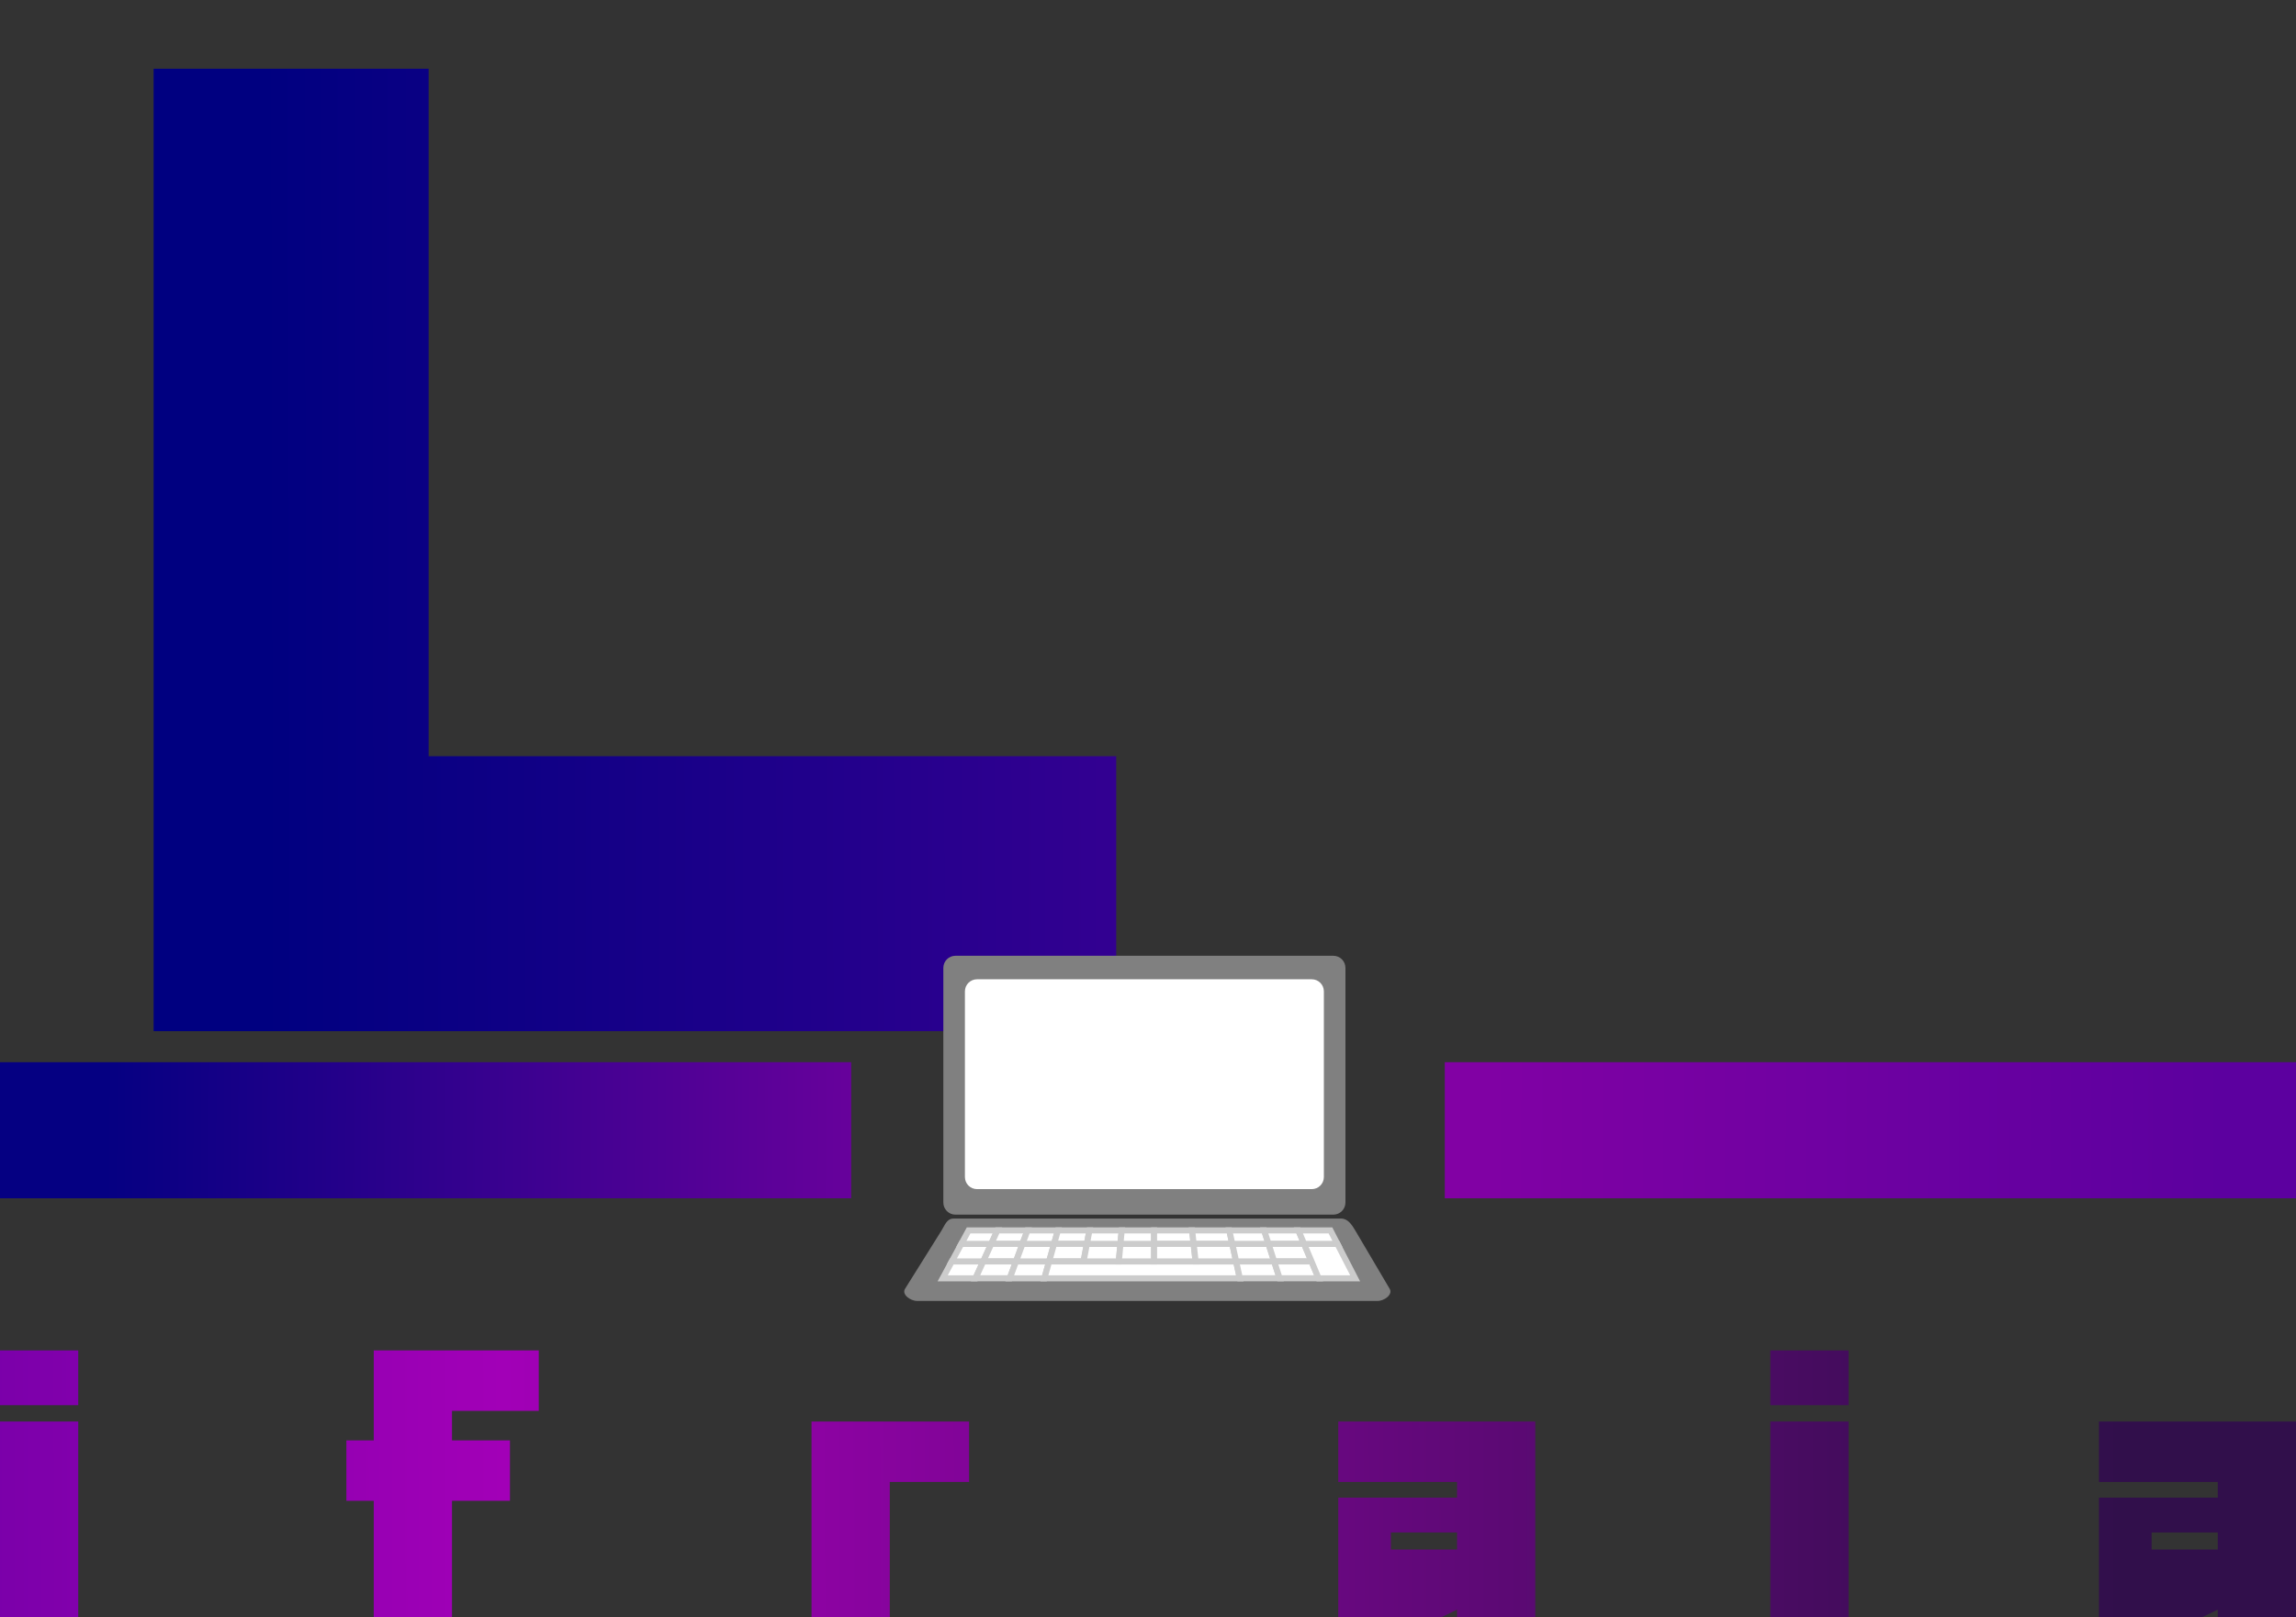 <?xml version="1.0" encoding="UTF-8" standalone="no"?>
<!-- Created with Inkscape (http://www.inkscape.org/) -->

<svg
   width="106.831mm"
   height="75.256mm"
   viewBox="0 0 106.831 75.256"
   version="1.1"
   id="svg5"
   xml:space="preserve"
   inkscape:version="1.2.2 (732a01da63, 2022-12-09)"
   sodipodi:docname="LMinformatica_logo_v.svg"
   xmlns:inkscape="http://www.inkscape.org/namespaces/inkscape"
   xmlns:sodipodi="http://sodipodi.sourceforge.net/DTD/sodipodi-0.dtd"
   xmlns:xlink="http://www.w3.org/1999/xlink"
   xmlns="http://www.w3.org/2000/svg"
   xmlns:svg="http://www.w3.org/2000/svg"><rect x="0" y="0" width="106.831" height="75.256" fill="#333333" stroke="none"/><sodipodi:namedview
     id="namedview7"
     pagecolor="#ffffff"
     bordercolor="#000000"
     borderopacity="0.25"
     inkscape:showpageshadow="2"
     inkscape:pageopacity="0.0"
     inkscape:pagecheckerboard="0"
     inkscape:deskcolor="#d1d1d1"
     inkscape:document-units="mm"
     showgrid="false"
     showguides="true"
     inkscape:zoom="1.0444209"
     inkscape:cx="58.884306"
     inkscape:cy="115.37494"
     inkscape:window-width="1920"
     inkscape:window-height="1010"
     inkscape:window-x="-6"
     inkscape:window-y="-6"
     inkscape:window-maximized="1"
     inkscape:current-layer="layer1" /><defs
     id="defs2"><linearGradient
       inkscape:collect="always"
       id="linearGradient7871"><stop
         style="stop-color:#5c009f;stop-opacity:1;"
         offset="0"
         id="stop7867" /><stop
         style="stop-color:#9002a6;stop-opacity:1;"
         offset="0.5"
         id="stop7875" /><stop
         style="stop-color:#050082;stop-opacity:1;"
         offset="1"
         id="stop7869" /></linearGradient><linearGradient
       inkscape:collect="always"
       id="linearGradient1129"><stop
         style="stop-color:#000080;stop-opacity:1;"
         offset="0"
         id="stop1125" /><stop
         style="stop-color:#a200b7;stop-opacity:1;"
         offset="0.566"
         id="stop1220" /><stop
         style="stop-color:#310f4b;stop-opacity:1;"
         offset="1"
         id="stop1127" /></linearGradient><linearGradient
       inkscape:collect="always"
       xlink:href="#linearGradient7871"
       id="linearGradient7873"
       x1="195.064"
       y1="55.479"
       x2="96.519"
       y2="54.973"
       gradientUnits="userSpaceOnUse" /><linearGradient
       inkscape:collect="always"
       xlink:href="#linearGradient1129"
       id="linearGradient9272"
       gradientUnits="userSpaceOnUse"
       x1="50.873"
       y1="59.113"
       x2="224.273"
       y2="58.755"
       gradientTransform="matrix(1.29,0,0,1.29,5.316,-2.659)" /><linearGradient
       inkscape:collect="always"
       xlink:href="#linearGradient1129"
       id="linearGradient9274"
       gradientUnits="userSpaceOnUse"
       x1="50.873"
       y1="59.113"
       x2="224.273"
       y2="58.755"
       gradientTransform="translate(-66.968,45.994)" /><linearGradient
       inkscape:collect="always"
       xlink:href="#linearGradient7871"
       id="linearGradient9280"
       gradientUnits="userSpaceOnUse"
       x1="195.064"
       y1="55.479"
       x2="96.519"
       y2="54.973" /><linearGradient
       inkscape:collect="always"
       xlink:href="#linearGradient7871"
       id="linearGradient9282"
       gradientUnits="userSpaceOnUse"
       x1="195.064"
       y1="55.479"
       x2="96.519"
       y2="54.973" /></defs><g
     inkscape:label="Camada 1"
     inkscape:groupmode="layer"
     id="layer1"
     transform="translate(-58.665,-44.54)"><g
       aria-label="LM"
       id="text341"
       style="font-size:65.52px;font-family:'I Am A Designer';-inkscape-font-specification:'I Am A Designer, Normal';fill:url(#linearGradient9272);stroke-width:1.032;stroke-linecap:round;stroke-linejoin:bevel"><path
         d="M 65.812,47.739 H 78.609 V 79.732 H 110.601 V 92.528 H 65.812 Z"
         id="path298" /><path
         d="M 126.082,76.532 V 92.528 H 113.285 V 44.54 l 22.395,22.395 22.395,-22.395 V 92.528 H 145.277 V 76.532 l -9.598,9.598 z"
         id="path300" /></g><g
       aria-label="informatica"
       id="text395"
       style="font-size:16.547px;font-family:'FLASTY Trial';-inkscape-font-specification:'FLASTY Trial, Normal';fill:url(#linearGradient9274);stroke-width:0.261;stroke-linecap:round;stroke-linejoin:bevel"><path
         d="m 58.665,109.934 h 3.64 v -2.548 h -3.64 z m 0,9.862 h 3.64 v -9.101 h -3.64 z"
         id="path303" /><path
         d="m 63.629,119.796 h 3.64 v -6.288 h 3.541 v 6.288 h 2.813 v -9.101 h -9.995 z"
         id="path305" /><path
         d="m 76.056,107.385 v 4.187 h -1.274 v 2.813 h 1.274 v 5.411 h 3.64 v -5.411 h 2.697 v -2.813 h -2.697 v -1.373 h 4.038 v -2.813 z"
         id="path307" /><path
         d="m 84.727,119.796 h 10.375 v -9.101 H 84.727 Z m 3.64,-3.64 v -2.648 h 3.922 v 2.648 z"
         id="path309" /><path
         d="m 96.426,119.796 h 3.64 v -6.288 h 3.69 v -2.813 h -7.331 z"
         id="path311" /><path
         d="m 104.915,119.796 h 3.64 v -5.461 h 2.714 v 5.461 h 2.813 v -5.461 h 2.714 v 5.461 h 2.813 v -9.101 h -14.694 z"
         id="path313" /><path
         d="m 130.1,110.695 h -9.167 v 2.813 h 5.527 v 0.728 h -5.527 v 5.56 h 4.815 l 0.712,-0.347 v 0.347 h 3.64 z m -6.718,5.957 v -0.794 h 3.078 v 0.794 z"
         id="path315" /><path
         d="m 132.367,119.796 h 7.678 v -3.64 h -4.038 v -2.648 h 2.697 v -2.813 h -2.697 v -3.309 h -3.64 v 3.309 h -1.274 v 2.813 h 1.274 z"
         id="path317" /><path
         d="m 141.038,109.934 h 3.64 v -2.548 h -3.64 z m 0,9.862 h 3.64 v -9.101 h -3.64 z"
         id="path319" /><path
         d="m 146.003,119.796 h 9.167 v -3.64 h -5.527 v -2.648 h 5.527 v -2.813 h -9.167 z"
         id="path321" /><path
         d="m 165.495,110.695 h -9.167 v 2.813 h 5.527 v 0.728 h -5.527 v 5.56 h 4.815 l 0.712,-0.347 v 0.347 h 3.64 z m -6.718,5.957 v -0.794 h 3.078 v 0.794 z"
         id="path323" /></g><g
       transform="matrix(0.282,0,0,0.282,73.901,-13.166)"
       id="g2375"
       inkscape:label="Note"><path
         id="rect2311"
         style="fill:#808080"
         d="m 103.62,362.36 h 62.346 c 1.108,0 2,0.892 2,2 v 38.721 c 0,1.108 -0.892,2 -2,2 H 103.62 c -1.108,0 -2,-0.892 -2,-2 v -38.721 c 0,-1.108 0.892,-2 2,-2 z" /><path
         id="rect2313"
         style="fill:#ffffff"
         d="m 107.18,366.24 h 55.226 c 1.108,0 2,0.892 2,2 v 30.63 c 0,1.108 -0.892,2 -2,2 H 107.18 c -1.108,0 -2,-0.892 -2,-2 v -30.63 c 0,-1.108 0.892,-2 2,-2 z" /><path
         d="m 103.3,405.73 h 63.965 c 1.108,0 1.78,1.046 2.343,2 l 5.657,9.593 c 0.563,0.954 -0.892,2 -2,2 H 97.3 c -1.108,0 -2.588,-1.061 -2,-2 l 6,-9.593 c 0.588,-0.939 0.892,-2 2,-2 z"
         fill="#cccccc"
         id="path2315"
         style="fill:#808080;fill-opacity:1" /><g
         fill="#ffffff"
         fill-rule="evenodd"
         stroke="#cccccc"
         stroke-width="1px"
         id="g2373"><path
           d="m 101.51,415.59 1.507,-2.783 h 5.182 l -1.273,2.783 z"
           id="path2317" /><path
           d="m 103.02,412.8 1.573,-2.906 h 4.937 l -1.329,2.906 z"
           id="path2319" /><path
           d="m 104.59,409.9 1.203,-2.222 h 4.751 l -1.016,2.222 z"
           id="path2321" /><path
           d="m 110.54,407.68 h 4.96 l -0.821,2.222 h -5.155 z"
           id="path2323" /><path
           d="m 109.53,409.9 -1.329,2.906 h 5.41 L 114.685,409.9 Z"
           id="path2325" /><path
           d="m 108.2,412.8 -1.273,2.783 h 5.654 L 113.61,412.8 Z"
           id="path2327" /><path
           d="m 112.58,415.59 h 5.715 l 0.782,-2.783 h -5.468 z"
           id="path2329" /><path
           d="m 113.61,412.8 1.074,-2.906 h 5.21 l -0.816,2.906 z"
           id="path2331" /><path
           d="m 114.68,409.9 0.821,-2.222 h 5.013 l -0.624,2.222 h -5.21 z"
           id="path2333" /><path
           d="m 120.52,407.68 h 5.208 l -0.419,2.222 h -5.413 z"
           id="path2335" /><path
           d="m 119.89,409.9 -0.816,2.906 h 5.681 l 0.549,-2.906 z"
           id="path2337" /><path
           d="m 118.29,415.59 0.782,-2.783 h 30.852 l 0.611,2.783 z"
           id="path2339" /><path
           d="m 124.76,412.8 0.549,-2.906 h 5.537 l -0.275,2.906 z"
           id="path2341" /><path
           d="m 125.31,409.9 0.419,-2.222 h 5.328 l -0.21,2.222 z"
           id="path2343" /><path
           d="m 130.57,412.8 h 5.825 v -2.906 h -5.551 l -0.275,2.906 z"
           id="path2345" /><path
           d="m 130.84,409.9 0.21,-2.222 h 5.341 V 409.9 Z"
           id="path2347" /><path
           d="m 136.39,407.68 h 6.279 l 0.247,2.222 h -6.526 z"
           id="path2349" /><path
           d="m 136.39,409.9 v 2.906 h 6.848 L 142.916,409.9 Z"
           id="path2351" /><path
           d="m 142.67,407.68 h 6.13 l 0.488,2.222 h -6.371 z"
           id="path2353" /><path
           d="m 142.92,409.9 0.323,2.906 h 6.686 L 149.291,409.9 Z"
           id="path2355" /><path
           d="m 149.93,412.8 0.611,2.783 h 6.561 L 156.208,412.8 Z"
           id="path2357" /><path
           d="m 149.93,412.8 -0.638,-2.906 h 5.982 l 0.934,2.906 z"
           id="path2359" /><path
           d="m 149.29,409.9 -0.488,-2.222 h 5.756 l 0.714,2.222 z"
           id="path2361" /><path
           d="m 154.56,407.68 h 5.646 l 0.936,2.222 h -5.868 z"
           id="path2363" /><path
           d="m 155.27,409.9 0.934,2.906 h 6.158 l -1.224,-2.906 z"
           id="path2365" /><path
           d="m 156.21,412.8 0.894,2.783 h 6.436 l -1.173,-2.783 z"
           id="path2367" /><path
           d="m 163.54,415.59 h 6.027 l -2.929,-5.688 h -5.495 z"
           id="path2369" /><path
           d="m 161.14,409.9 -0.936,-2.222 h 5.287 l 1.144,2.222 z"
           id="path2371" /></g></g><g
       id="g5454"
       style="fill:url(#linearGradient7873);fill-opacity:1"
       transform="translate(-32.933,42.053)"><path
         id="rect2831"
         style="fill:url(#linearGradient9280);stroke-width:0.776;stroke-linecap:round;stroke-linejoin:bevel"
         d="m 91.598,51.92 h 39.605 v 6.333 H 91.598 Z" /><path
         id="rect2835"
         style="fill:url(#linearGradient9282);stroke-width:0.776;stroke-linecap:round;stroke-linejoin:bevel"
         d="m 158.823,51.92 h 39.605 v 6.333 h -39.605 z" /></g></g></svg>
